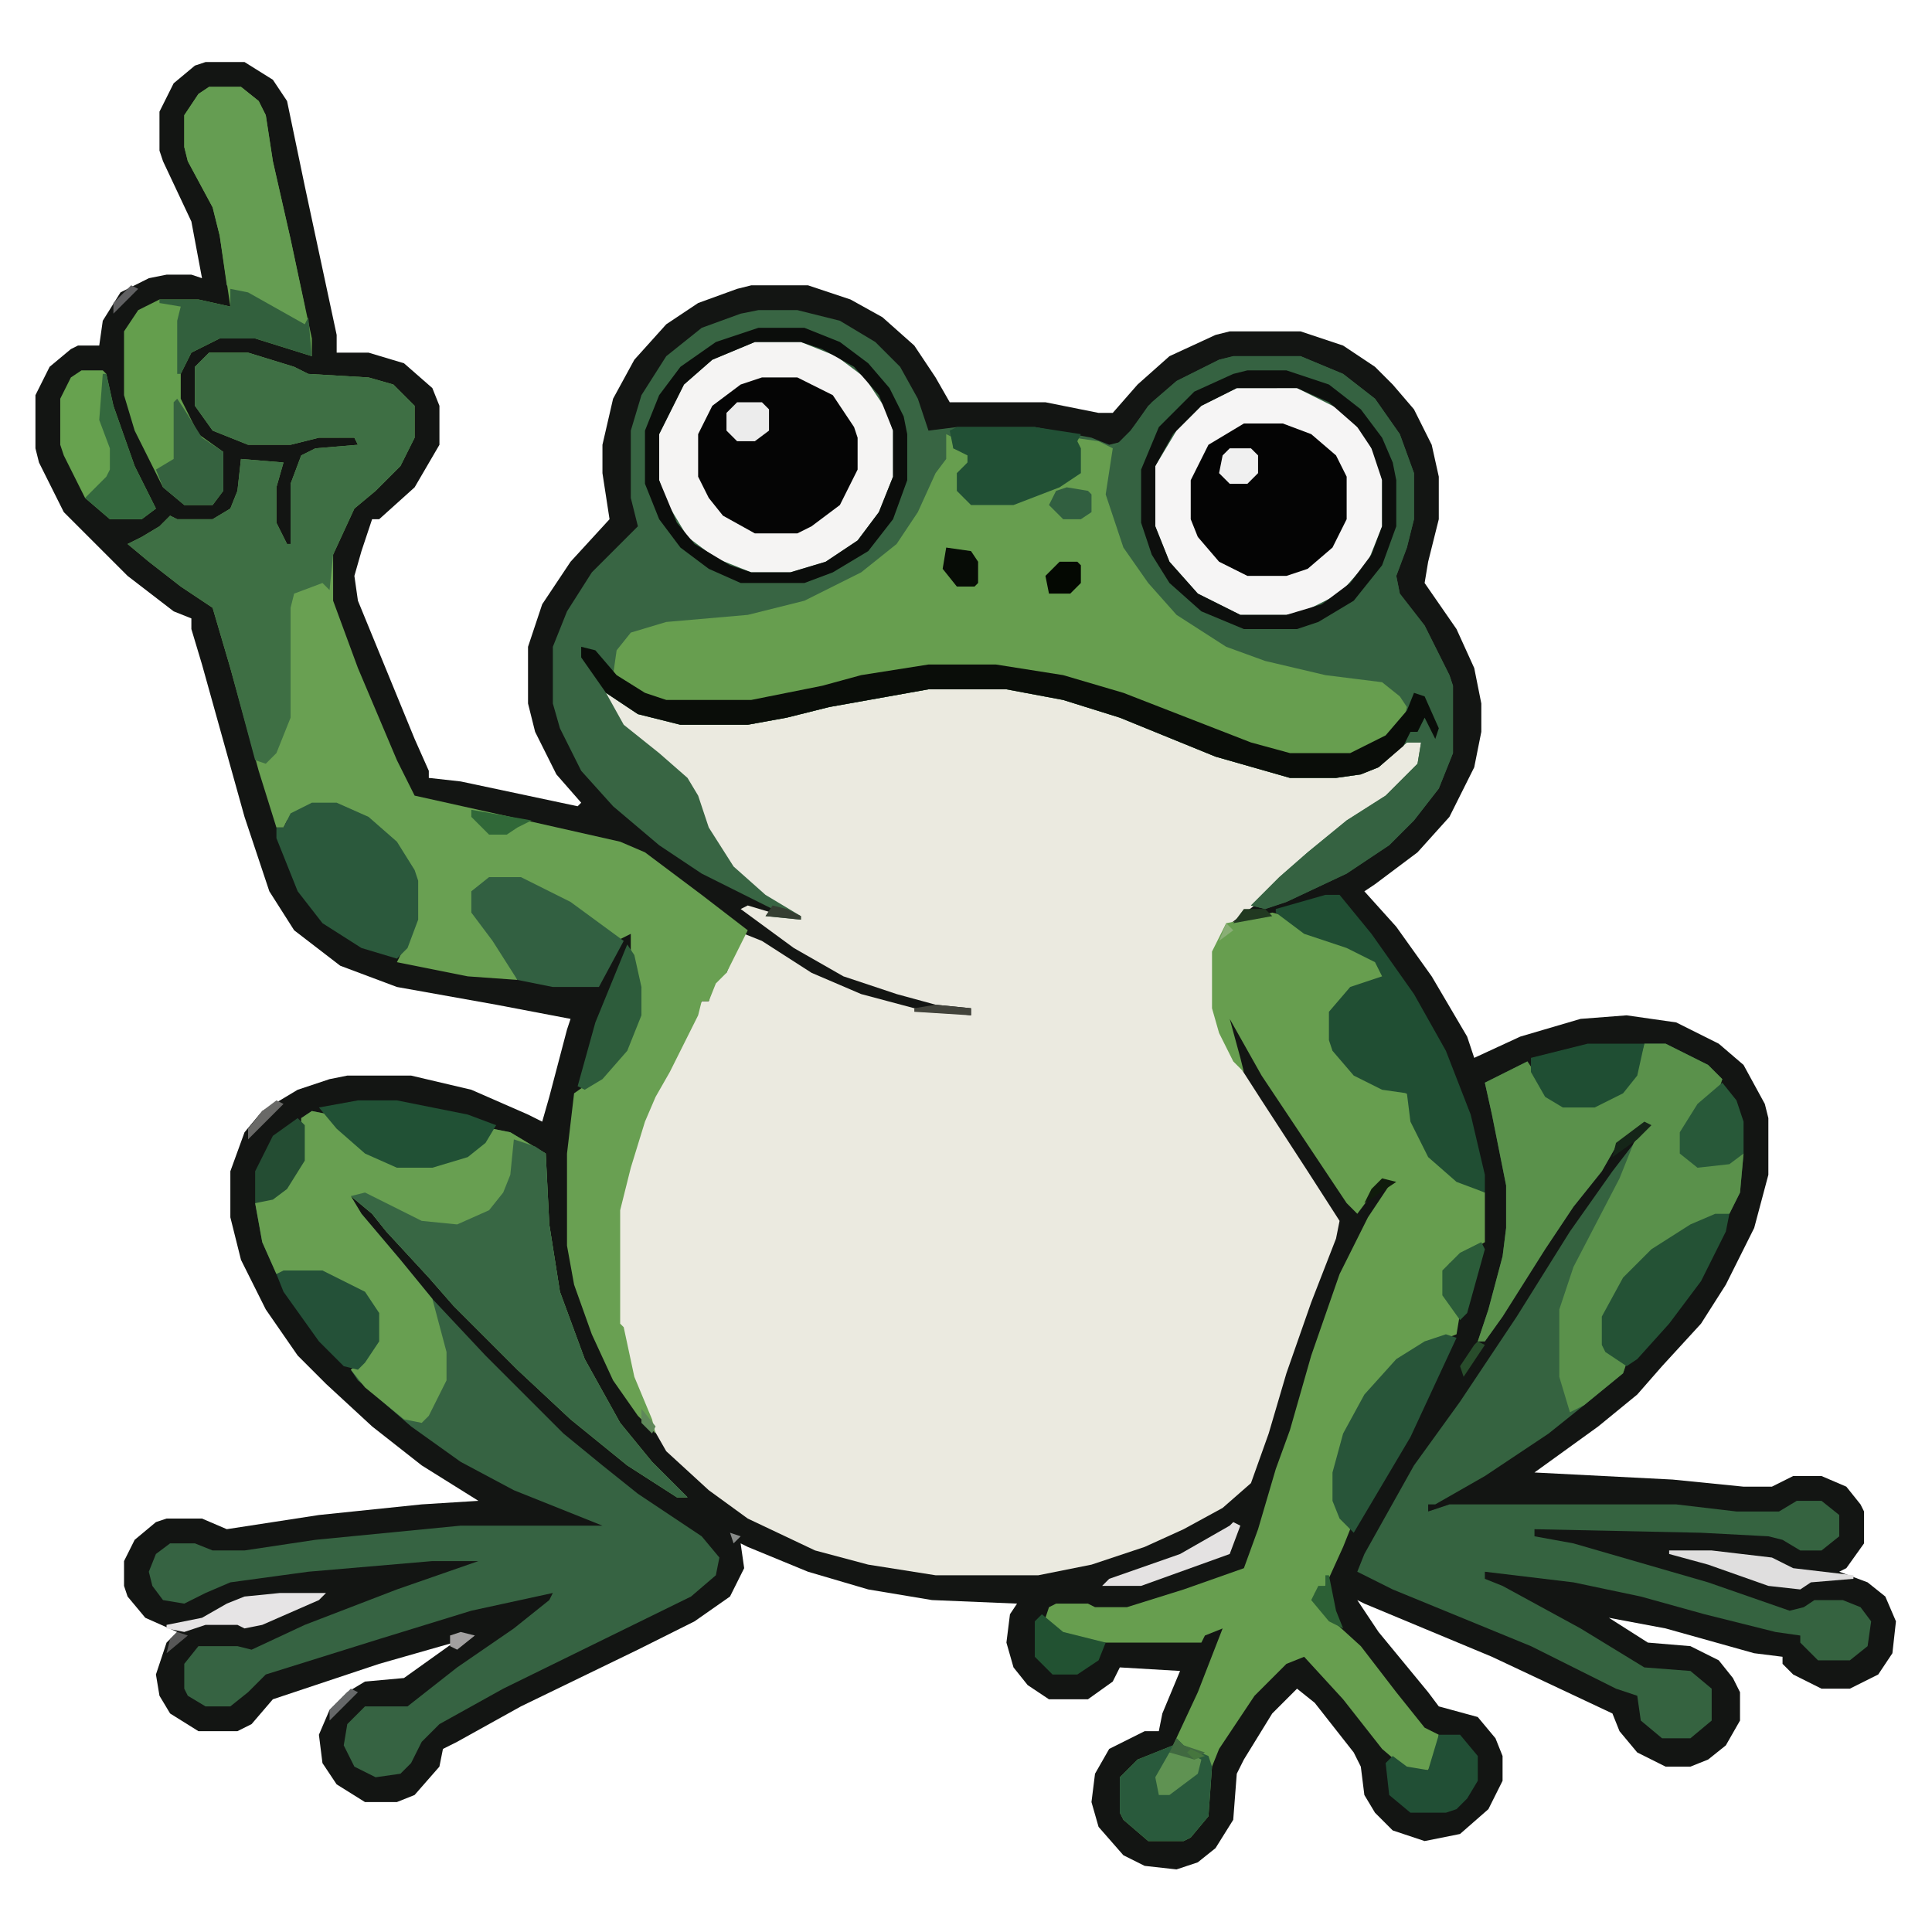 <svg version="1.0" xmlns="http://www.w3.org/2000/svg"
     width="32px" height="32px"
     viewBox="0 0 350 350"
     preserveAspectRatio="xMidYMid meet">
  <g transform="translate(0.00, 4.82) scale(0.642)">
    <path fill="#131513" d="M58 10h11l8 5 4 6 5 24 9 42v5h9l10 3 8 7 2 5v11l-7 12-10 9h-2l-3 9-2 7 1 7 16 39 4 9v2l9 1 33 7 1-1-7-8-6-12-2-8v-16l4-12 8-12 11-12-2-13v-8l3-13 6-11 9-10 9-6 11-4 4-1h16l12 4 9 5 9 8 6 9 4 7h27l15 3h4l7-8 9-8 13-6 4-1h20l12 4 9 6 5 5 6 7 5 10 2 9v12l-3 12-1 6 9 13 5 11 2 10v8l-2 10-7 14-9 10-12 9-3 2 9 10 10 14 10 17 2 6 13-6 17-5 13-1 14 2 12 6 7 6 6 11 1 4v16l-4 15-8 16-7 11-11 12-7 8-11 9-18 13 39 2 20 2h8l6-3h8l7 3 4 5 1 2v9l-5 7-2 1 8 3 5 4 3 7-1 9-4 6-8 4h-8l-8-4-3-3v-2l-8-1-25-7-16-3 11 7 12 1 8 4 4 5 2 4v8l-4 7-5 4-5 2h-7l-8-4-5-6-2-5-34-16-36-15-2-1 6 9 14 17 3 4 11 3 5 6 2 5v7l-4 8-8 7-10 2-9-3-5-5-3-5-1-8-2-4-11-14-5-4-7 7-8 13-2 4-1 13-5 8-5 4-6 2-9-1-6-3-7-8-2-7 1-8 4-7 10-5h4l1-5 5-12-17-1-2 4-7 5h-11l-6-4-4-5-2-7 1-8 2-3-24-1-18-3-17-5-17-7-2-1 1 7-4 8-10 7-16 8-33 16-18 10-4 2-1 5-7 8-5 2h-9l-8-5-4-6-1-8 3-7 5-5 5-3 11-1 14-10-21 6-30 10-6 7-4 2H56l-8-5-3-5-1-6 3-9 3-3-9-4-5-6-1-3v-7l3-6 6-5 3-1h10l7 3 26-4 29-3 16-1-16-10-14-11-13-12-8-8-9-13-7-14-3-12v-13l4-11 5-6 10-6 9-3 5-1h18l17 4 16 7 4 2 2-7 5-19 1-3-21-4-28-5-16-6-13-10-7-11-7-21-12-43-3-10v-3l-5-2-13-10-18-18-7-14-1-4v-15l4-8 6-5 2-1h6l1-7 5-8 8-4 5-1h7l3 1-3-16-8-17-1-3V24l4-8 6-5Zm150 417"/><path fill="#EBEAE0" d="M262 186h22l24 5 28 11 13 5 15 4h13l9-2 7-4 5-5 4 2-1 6-10 10-15 10-12 11-10 9-8 6-3 7v16l4 12 9 14 13 20 9 14-1 5-7 18-7 20-5 17-5 14-8 7-11 6-11 5-15 5-15 3h-29l-19-3-15-4-19-9-11-8-12-11-4-7-3-6-5-15-1-7-1-1v-32l4-14 3-11 8-16 5-10 4-8h2l2-7 3-1 2-5 3-6 5 2 14 9 14 6 15 4 16 2v-2l-10-1-11-3-15-5-14-8-15-11 2-1 10 3h4l-9-5-10-9-8-12-3-11-7-7-11-8-4-5-3-5 1-2 9 6 12 3h19l21-4 13-3Z"/><path fill="#386543" d="M214 80h11l12 3 10 6 7 7 5 9 3 9 8-1h22l16 3 5 2 4-1 7-10 8-7 12-6 4-1h19l12 5 9 7 7 10 4 11v13l-2 8-3 8 1 5 7 9 7 14 1 3v19l-4 10-7 9-7 7-12 8-17 8-6 2-4-1 8-8 8-7 11-9 11-7 9-9 1-6h-4l-8 7-5 2-7 1h-13l-21-6-27-11-16-5-16-3h-22l-28 5-12 3-11 2h-19l-12-3-9-6 5 9 10 8 8 7 3 5 3 9 7 11 9 8 10 6v1l-10-1 2-2-20-10-12-8-13-11-9-10-6-12-2-7v-16l4-10 7-11 13-13-2-8v-19l3-10 7-11 10-8 11-4Z"/><path fill="#366342" d="m88 306 5 1 8 9 8 4 3 1h10l10-3 6-5 1-2 5 1 10 6 1 20 3 19 7 19 10 18 9 11 10 10h-3l-14-9-16-13-15-14-18-18-7-8-12-13-4-5-6-5 3 5 11 13 9 11 15 16 22 22 11 9 10 8 18 12 5 6-1 5-7 6-53 26-18 10-5 5-3 6-3 3-7 1-6-3-3-6 1-6 5-5h12l14-11 16-11 10-8 1-2-23 5-26 8-32 10-5 5-5 4h-7l-5-3-1-2v-7l4-5h11l4 1 15-7 26-10 23-8h-13l-35 3-22 3-7 3-6 3-6-1-3-4-1-4 2-5 4-3h7l5 2h9l20-3 41-4h40l-25-10-15-8-14-10-15-13-2-3 5-4 2-4v-8l-4-6-11-5H78l-4-9-2-11 8-4 5-8v-12Z"/><path fill="#69A052" d="M59 92h11l13 4 4 2 17 1 7 2 5 5 1 1v9l-4 8-7 7-6 5-6 13v13l7 19 11 26 5 10 27 6 31 7 7 3 16 12 13 10-6 12-3 3-2 5h-2l-1 4-8 16-4 7-3 7-4 13-3 12v32l1 1 3 14 5 12 1 4-5-5-7-10-6-13-5-14-2-11v-26l2-17 10-7 6-9 2-6v-8l-2-9v-6l-4 2-10-8-10-6-7-3h-9l-4 3v6l10 14 2 5-14-1-20-4 2-4 3-8v-11l-5-10-9-8-8-3h-7l-7 4-1 2h-2l-5-16-8-29-5-17-9-6-9-7-6-5 4-2 5-3 3-3 2 1h10l5-3 2-5 1-9 12 1-2 7v10l3 6h1v-17l3-8 4-2 12-1-1-2H90l-8 2H70l-10-4-5-7V96Z"/><path fill="#356241" d="M348 93h19l12 5 9 7 7 10 4 11v13l-2 8-3 8 1 5 7 9 7 14 1 3v19l-4 10-7 9-7 7-12 8-17 8-6 2-4-1 8-8 8-7 11-9 11-7 9-9 1-6h-4l-8 7-5 2-7 1h-13l-21-6-27-11-16-5-16-3h-22l-28 5-12 3-11 2h-19l-12-3-9-6-7-10v-3l4 1 6 7 8 5 6 2h24l20-4 11-3 19-3h19l19 3 17 5 36 14 11 3h17l10-5 5-5-1-4-5-5-16-2-17-4-11-4-11-7-10-9-7-10-4-8-3-12 3-11 5-5 6-8 7-6 12-6Z"/><path fill="#356340" d="M464 287h6l12 6 4 4-1 3-7 6-3 6v6l4 3 9-1 4-2-1 11-3 6-11 4-11 7-7 7-6 11v8l4 4 2 1-1 3-11 9-10 8-18 12-14 8h-2v2l6-2h64l17 2h12l5-3h7l5 4v6l-5 4h-6l-5-3-4-1-19-1-47-1v2l11 2 38 11 23 8 4-1 3-2h8l5 2 3 4-1 7-5 4h-9l-5-5v-2l-7-1-20-5-18-5-19-4-25-3v2l5 2 22 12 18 11 13 1 6 5v9l-6 5h-8l-6-5-1-7-6-2-24-12-39-16-10-5 2-5 14-25 13-18 16-24 15-24 12-17 10-13-9 6-4 7-8 10-8 12-12 19-5 7h-2l3-9 4-15 1-8v-12l-4-20-2-9 12-6 2 3 4 7 4 2h9l8-4 4-6Zm-48 84"/><path fill="#679E4F" d="m359 250 4 1 5 4 17 6 6 5-1 3-9 3-5 6v8l4 7 7 5 10 3 4 13 6 8 8 5 4 2v14l-10 6-1 2v7l4 5-1 6-13 5-10 9-6 10-4 10-1 5v8l4 8-2 5-5 11-3 2 2 5 11 10 10 13 8 10 4 2-1 6-2 4h-6l-7-6-11-14-11-12-5 2-9 9-10 15-2 5-1 14-5 6-2 1h-10l-7-6-1-2v-10l5-5 10-4 7-15 7-18-5 2-1 2h-30l-9-2-5-5 1-3 2-1h9l2 1h9l16-5 17-6 4-11 5-17 4-11 6-21 8-23 8-16 6-9 1-1-4 1-6 8-3-3-12-18-12-18-9-16 3 11 1 4-3-3-4-8-2-7v-16l4-8 5-1Zm-92-135 2 1v3l5 2-2 4-1 1 1 7 2 1h12l17-7 1-1v-7l-1-3 7 1 4 2-2 13 5 15 7 10 8 9 14 9 11 4 17 4 16 2 5 4 2 3-1 4-8 7-7 3h-17l-14-4-33-13-17-5-19-3h-19l-23 4-20 5-7 1h-24l-9-4-6-4 1-7 4-5 10-3 23-2 16-4 16-8 10-8 6-9 5-11 3-4Z"/><path fill="#689F51" d="m88 306 5 1 8 9 8 4 3 1h10l10-3 6-5 1-2 5 1 10 6 1 20 3 19 7 19 10 18 9 11 10 10h-3l-14-9-16-13-15-14-18-18-7-8-12-13-4-5-6-5 3 5 11 13 9 11 4 15v8l-5 10-2 2-5-1-11-9-4-5 5-4 2-4v-8l-4-6-11-5H78l-4-9-2-11 8-4 5-8v-12Z"/><path fill="#3E6F44" d="M59 92h11l13 4 4 2 17 1 7 2 5 5 1 1v9l-4 8-7 7-6 5-6 13-1 10-2-2-8 3-1 4v31l-4 10-3 3-3-1-7-26-5-17-9-6-9-7-6-5 4-2 5-3 3-3 2 1h10l5-3 2-5 1-9 12 1-2 7v10l3 6h1v-17l3-8 4-2 12-1-1-2H90l-8 2H70l-10-4-5-7V96Z"/><path fill="#F5F4F3" d="M213 89h13l10 4 8 6 6 9 2 6v13l-4 10-6 8-9 6-10 3h-11l-10-4-8-6-6-10-2-6v-13l7-14 8-7Z"/><path fill="#F6F5F5" d="M349 102h17l12 6 7 7 4 8 1 5v13l-4 10-8 9-10 5-5 1h-13l-12-6-8-9-4-10v-17l6-10 7-7Z"/><path fill="#5A914B" d="M464 287h6l12 6 4 4-1 3-7 6-3 6v6l4 3 9-1 4-2-1 11-3 6-11 4-11 7-7 7-6 11v8l4 4 2 1-1 3-11 9-4 2-3-10v-19l4-12 13-25 4-10 4-5-9 6-4 7-8 10-8 12-12 19-5 7h-2l3-9 4-15 1-8v-12l-4-20-2-9 12-6 2 3 4 7 4 2h9l8-4 4-6Zm-48 84"/><path fill="#649E4D" d="M59 17h9l5 4 2 4 2 13 5 22 6 28v5l-16-5H62l-8 4-3 6v7l5 10 7 5v11l-3 4h-8l-6-5-8-16-3-10V86l4-6 6-3h11l9 2-3-20-2-8-7-13-1-4v-9l4-6Z"/><path fill="#386744" d="m145 314 6 2 3 2 1 20 3 19 7 19 10 18 9 11 10 10h-3l-14-9-16-13-15-14-18-18-7-8-12-13-4-5-6-5 4-1 16 8 10 1 9-4 4-5 2-5Z"/><path fill="#050505" d="M215 99h10l10 5 6 9 1 3v9l-5 10-8 6-4 2h-12l-9-5-4-5-3-6v-12l4-8 8-6Z"/><path fill="#040404" d="M351 112h11l8 3 7 6 3 6v12l-4 8-7 6-6 2h-11l-8-4-6-7-2-5v-11l5-10Z"/><path fill="#0A0D09" d="m164 175 4 1 6 7 8 5 6 2h24l20-4 11-3 19-3h19l19 3 17 5 36 14 11 3h17l10-5 6-7 2-5 3 1 4 9-1 3-3-6-2 4h-2l-2 4-7 6-5 2-7 1h-13l-21-6-27-11-16-5-16-3h-22l-28 5-12 3-11 2h-19l-12-3-9-6-7-10Z"/><path fill="#204E33" d="M374 245h4l9 11 12 17 9 16 7 18 4 17v5l-8-3-8-7-5-10-1-8-7-1-8-4-6-7-1-3v-8l6-7 9-3-2-4-8-4-12-4-8-6v-1Z"/><path fill="#659D52" d="M59 17h9l5 4 2 4 2 13 5 22 4 19v5l-5-2-17-9-2-14-2-8-7-13-1-4v-9l4-6Z"/><path fill="#2B593C" d="M88 219h7l9 4 8 7 5 8 1 3v11l-3 8-3 3-10-3-11-7-7-9-6-15v-3h2l2-4Z"/><path fill="#0D0F0D" d="M352 97h11l12 4 9 7 6 8 3 7 1 5v13l-4 11-8 10-10 6-6 2h-15l-12-5-9-8-5-8-3-9v-15l5-12 10-10 11-5Zm-3 5-10 5-8 8-5 9v17l4 10 8 9 12 6h13l10-3 8-6 6-8 3-8v-13l-3-9-4-6-8-7-9-4Z"/><path fill="#0B0D0B" d="M214 85h13l10 4 8 6 6 7 4 8 1 5v13l-4 11-7 9-10 6-8 3h-18l-9-4-8-6-6-8-4-10v-15l4-10 6-8 10-7Zm-1 4-12 5-8 7-7 14v13l5 12 5 6 10 6 6 2h11l10-3 9-6 6-8 4-10v-13l-4-10-7-8-9-5-6-2Z"/><path fill="#326041" d="M138 240h9l14 7 15 11-7 13h-13l-10-2-7-11-6-8v-6Z"/><path fill="#285539" d="m408 369 3 1-13 28-16 27-4-4-2-5v-8l3-11 6-11 9-10 8-5Z"/><path fill="#245235" d="M484 335h4l-1 5-7 14-9 12-9 10-3 2-6-4-1-2v-8l6-11 8-8 11-7Z"/><path fill="#67A24F" d="M23 97h6l1 1 2 9 6 17 6 12-4 3h-9l-7-6-6-12-1-3v-13l3-6Z"/><path fill="#215035" d="M270 113h22l13 2-1 2 1 2v7l-6 4-13 5h-12l-4-4v-5l3-3v-2l-4-2-1-5Z"/><path fill="#215135" d="M101 303h11l20 4 8 3-3 5-5 4-10 3h-10l-9-4-8-7-5-6Z"/><path fill="#295A3C" d="m332 483 2 2 7 3 1 3-1 14-5 6-2 1h-10l-7-6-1-2v-10l5-5 10-4Z"/><path fill="#245138" d="M80 351h11l12 6 4 6v8l-4 6-2 2-4-1-7-7-10-14-2-5Z"/><path fill="#1F4E33" d="M448 287h16l-2 9-4 5-8 4h-9l-5-3-4-7v-4Z"/><path fill="#32603D" d="m65 74 5 1 16 9 1-2 1 11-16-5H62l-8 4-3 6h-1V83l1-4-6-1v-1h11l9 2Z"/><path fill="#214F35" d="M406 482h6l5 6v7l-3 5-3 3-3 1h-10l-6-5-1-9 2-2 4 3 6 1Z"/><path fill="#2D5C3B" d="m177 259 2 3 2 9v8l-4 10-7 8-5 3-2-1 5-18Z"/><path fill="#285939" d="m486 298 4 5 2 6v9l-4 3-9 1-5-4v-6l5-8Z"/><path fill="#35623F" d="m50 105 2 3 5 8 6 4v11l-3 4h-8l-6-5-2-5 5-3v-16Z"/><path fill="#34693E" d="M29 98h1l2 9 6 17 6 12-4 3h-9l-7-6 3-3 3-3 1-2v-6l-3-8Z"/><path fill="#244D33" d="m84 308 2 2v10l-5 8-4 3-5 1v-9l5-10Z"/><path fill="#225232" d="m294 448 6 5 12 3-2 5-6 4h-7l-5-5v-10Z"/><path fill="#DFDEDE" d="M471 430h12l17 2 6 3 17 2v1l-12 1-3 2-9-1-17-6-11-3Z"/><path fill="#E6E4E5" d="M79 442h13l-2 2-16 7-5 1-2-1h-9l-6 2-5-1v-1l10-2 7-4 5-2Z"/><path fill="#E4E2E2" d="m348 422 2 1-3 8-25 9h-11l2-2 20-7 14-8Z"/><path fill="#2B5C39" d="m418 343 1 2-5 18-2 2-5-7v-7l5-5Z"/><path fill="#ECECEC" d="M208 106h7l2 2v6l-4 3h-5l-3-3v-5Z"/><path fill="#5F9252" d="m330 487 7 1 2 1-1 4-8 6h-3l-1-5Z"/><path fill="#F0F0F0" d="M347 119h6l2 2v5l-3 3h-5l-3-3 1-5Z"/><path fill="#070C06" d="m267 147 7 1 2 3v6l-1 1h-5l-4-5Z"/><path fill="#315F40" d="m301 130 6 1 1 1v5l-3 2h-5l-4-4 2-4Z"/><path fill="#040802" d="M299 151h5l1 1v5l-3 3h-6l-1-5Z"/><path fill="#306838" d="m133 221 17 3-4 2-3 2h-5l-5-5Z"/><path fill="#2C6035" d="M374 437h1l2 10 2 5-4-2-5-6 2-4h2Z"/><path fill="#42433B" d="m264 276 10 1v2l-16-1v-1Z"/><path fill="#152518" d="m464 309 2 1-4 4-7 5 1-4Zm-10 10"/><path fill="#696967" d="m78 303 2 1-10 10v-3l4-5Z"/><path fill="#213921" d="M351 249h6l2 2-11 2Z"/><path fill="#666869" d="m99 469 2 1-8 8v-3l5-5Z"/><path fill="#353E32" d="m218 248 4 1 4 2v1l-10-1Z"/><path fill="#406940" d="m332 483 2 2 6 2-3 2-7-2Z"/><path fill="#284C2B" d="m417 371 2 1-6 9-1-3 4-6Z"/><path fill="#101B0C" d="m390 325 4 1-6 4-3 2 2-4Z"/><path fill="#606062" d="m37 73 2 1-7 7v-3Z"/><path fill="#A2A0A0" d="m130 453 4 1-5 4-2-1v-3Z"/><path fill="#575757" d="m50 453 3 1-6 5 1-4Z"/><path fill="#5F885A" d="m181 390 4 5-1 2-3-3Z"/><path fill="#89AE75" d="m346 253 2 2-4 3Z"/><path fill="#46763E" d="m336 486 4 2-3 1-2-2Z"/><path fill="#888B89" d="m206 425 3 1-2 2Z"/>
  </g>
</svg>